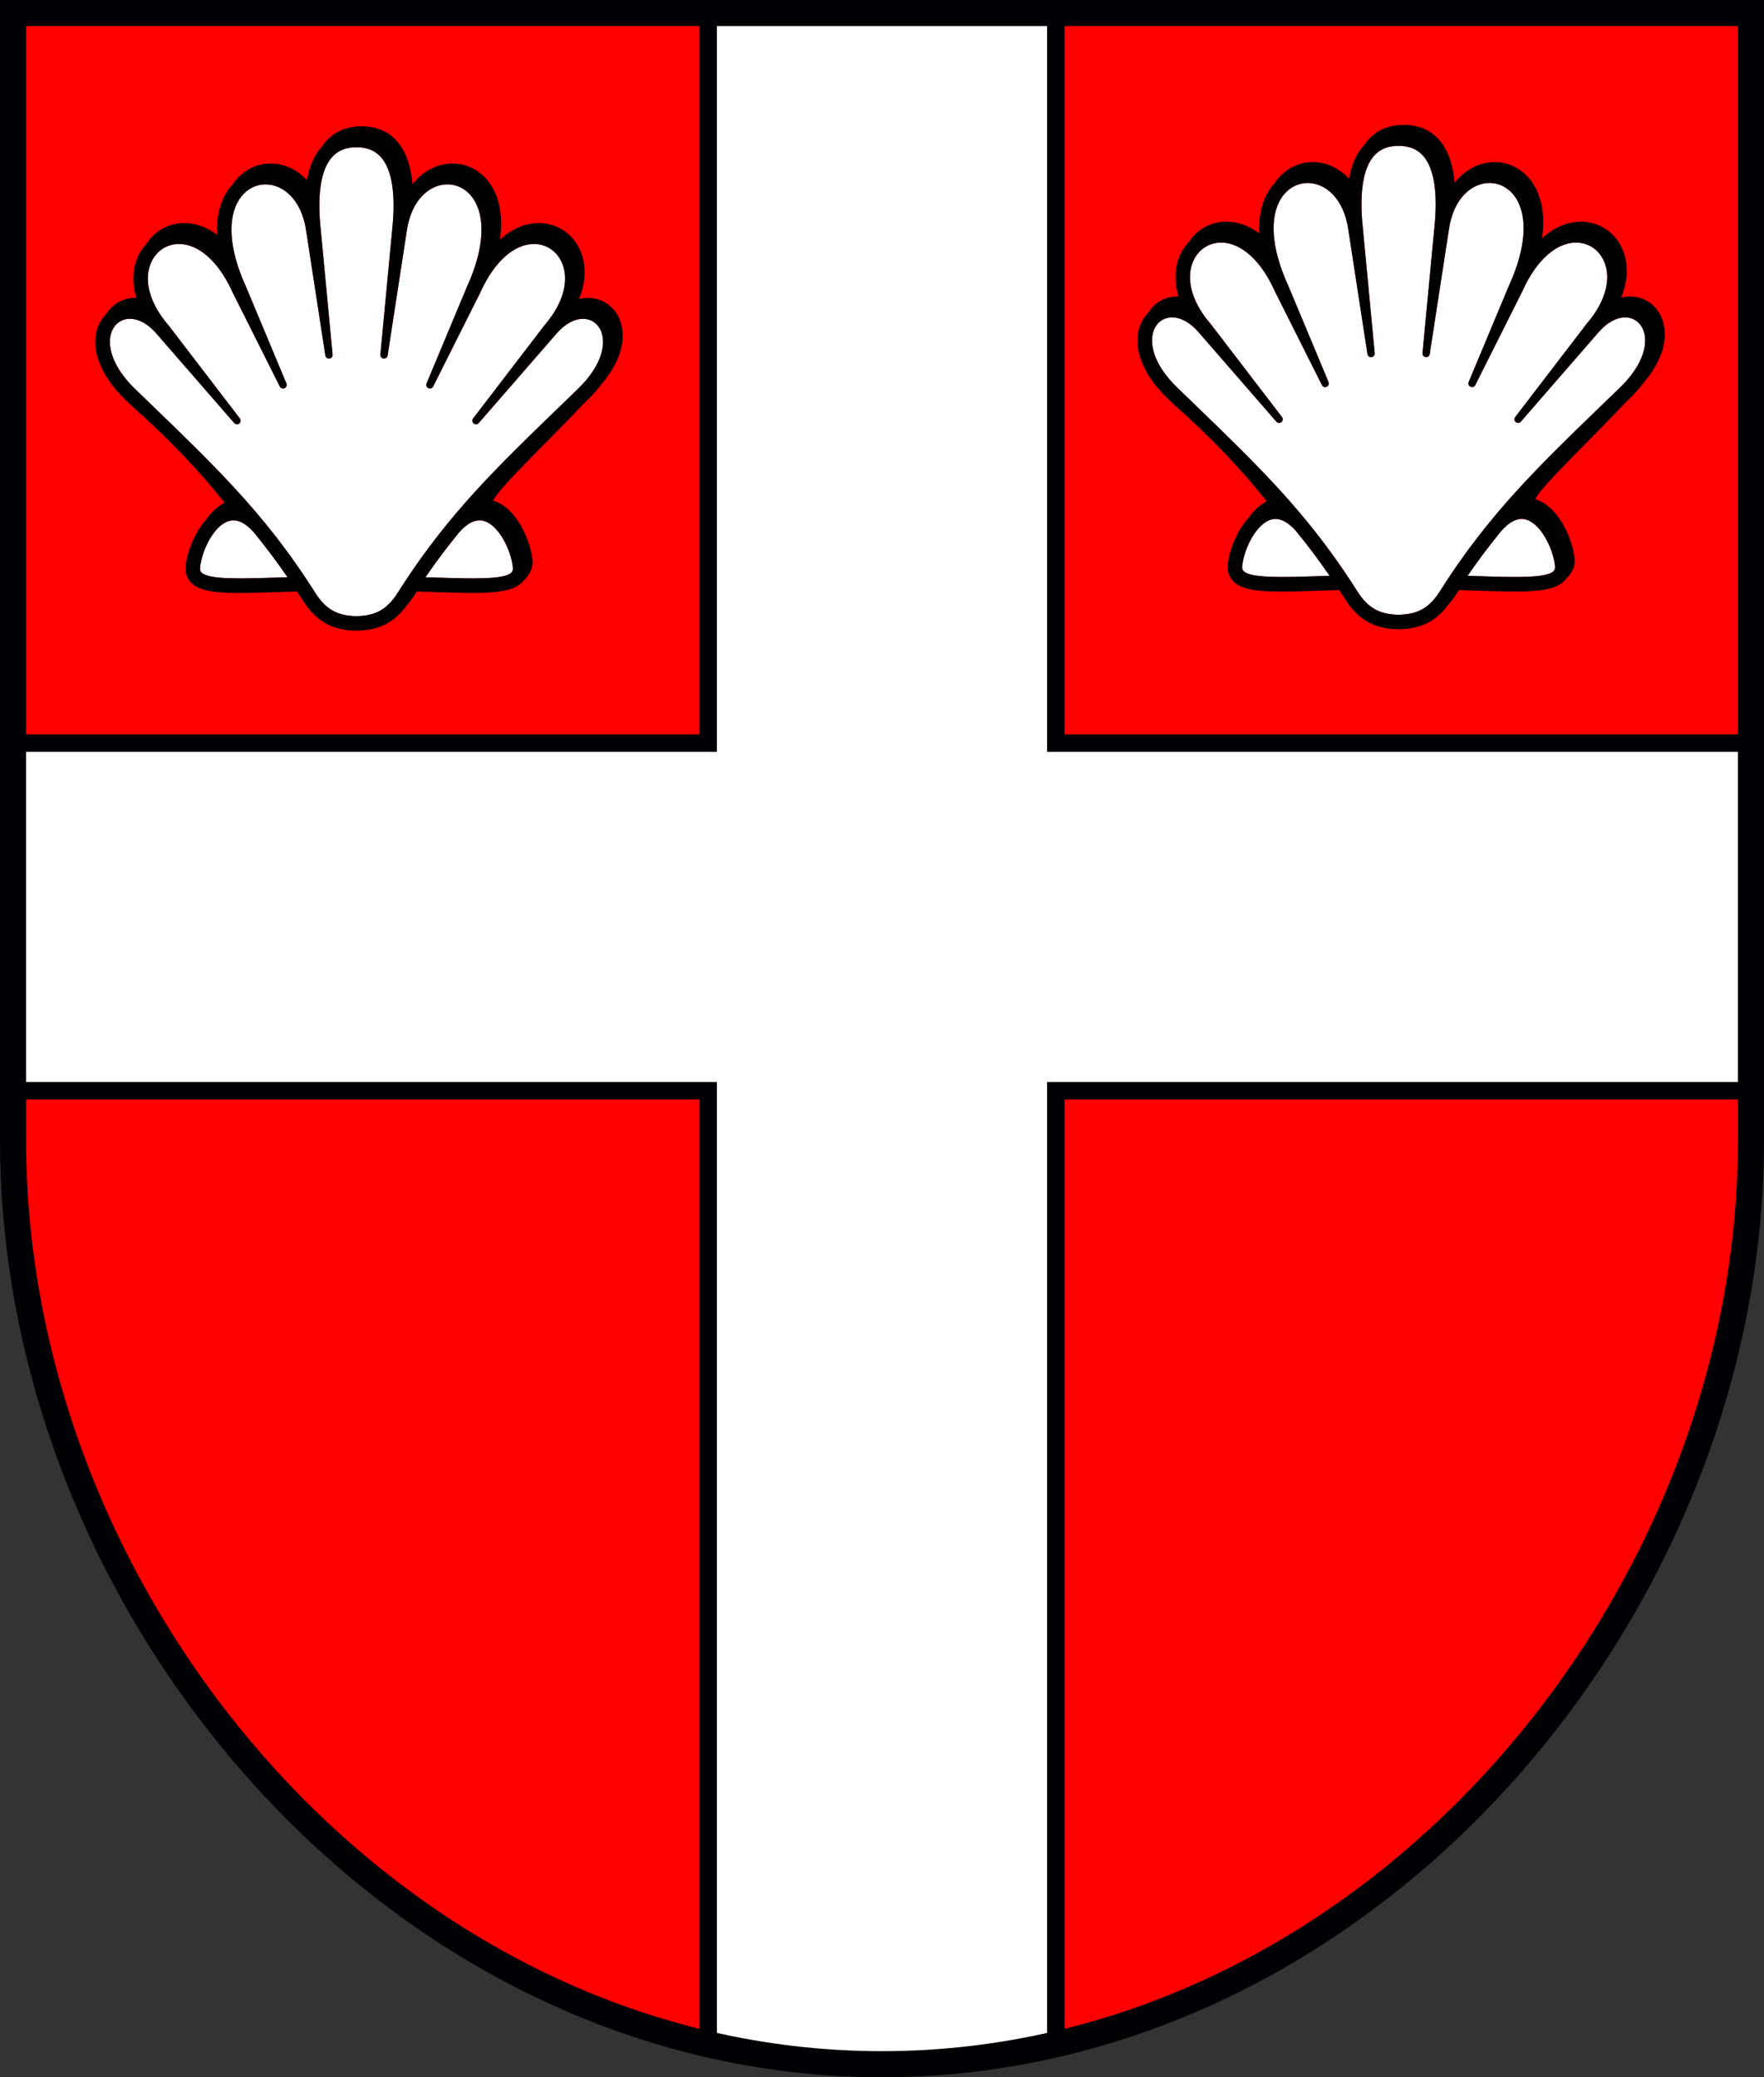 <?xml version="1.0" encoding="UTF-8" standalone="no"?>
<!-- Created with Inkscape (http://www.inkscape.org/) -->

<svg
   xmlns:dc="http://purl.org/dc/elements/1.1/"
   xmlns:cc="http://creativecommons.org/ns#"
   xmlns:rdf="http://www.w3.org/1999/02/22-rdf-syntax-ns#"
   xmlns:svg="http://www.w3.org/2000/svg"
   xmlns="http://www.w3.org/2000/svg"
   xmlns:sodipodi="http://sodipodi.sourceforge.net/DTD/sodipodi-0.dtd"
   xmlns:inkscape="http://www.inkscape.org/namespaces/inkscape"
   version="1.1"
   id="svg2"
   width="101.5"
   height="119.5"
   viewBox="0 0 101.5 119.5"
   sodipodi:docname="Samnaun-coa.svg"
   inkscape:version="0.92.4 (5da689c313, 2019-01-14)">
  <rect x="0" y="0" width="101.5" height="119.5" fill="#333333" stroke="none"/>
  <defs
     id="defs6" />
  <sodipodi:namedview
     pagecolor="#ffffff"
     bordercolor="#666666"
     borderopacity="1"
     objecttolerance="10"
     gridtolerance="10"
     guidetolerance="10"
     inkscape:pageopacity="0"
     inkscape:pageshadow="2"
     inkscape:window-width="1920"
     inkscape:window-height="1001"
     id="namedview4"
     showgrid="false"
     inkscape:zoom="2.8284271"
     inkscape:cx="84.934046"
     inkscape:cy="30.358428"
     inkscape:window-x="-9"
     inkscape:window-y="-9"
     inkscape:window-maximized="1"
     inkscape:current-layer="svg2" />
  <g
     id="g1374"
     transform="translate(0.75,-8.45)">
    <path
       sodipodi:nodetypes="csssccc"
       inkscape:connector-curvature="0"
       style="fill:#ff0000;fill-opacity:1;fill-rule:nonzero;stroke:none;stroke-width:2.777;stroke-linecap:round;stroke-linejoin:miter;stroke-miterlimit:4;stroke-dasharray:none;stroke-dashoffset:0;stroke-opacity:1"
       d="M 0,9.2 V 74.042 C 0,101.276 22.304,127.2 50,127.2 77.696,127.2 100,101.276 100,74.042 V 9.2 H 50 Z"
       id="path2" />
    <path
       id="path2-6"
       d="M 40,9.199 V 51.199 H 0 v 20 h 40 v 54.854 c 3.23,0.747 6.573,1.146 10,1.146 3.427,0 6.77,-0.399 10,-1.146 V 71.199 h 40 v -20 H 60 V 9.199 H 50 Z"
       style="fill:#ffffff;fill-opacity:1;fill-rule:nonzero;stroke:#000005;stroke-width:1;stroke-linecap:round;stroke-linejoin:miter;stroke-miterlimit:4;stroke-dasharray:none;stroke-dashoffset:0;stroke-opacity:1"
       inkscape:connector-curvature="0" />
    <path
       sodipodi:nodetypes="csssccc"
       inkscape:connector-curvature="0"
       style="fill:none;fill-opacity:1;fill-rule:nonzero;stroke:#000005;stroke-width:1.5;stroke-linecap:round;stroke-linejoin:miter;stroke-miterlimit:4;stroke-dasharray:none;stroke-dashoffset:0;stroke-opacity:1"
       d="M 0,9.2 V 74.042 c 0,27.234 22.304,53.158 50,53.158 27.696,0 50,-25.924 50,-53.158 V 9.2 H 50 Z"
       id="path2-5" />
    <g
       transform="translate(-102.53,-0.53)"
       id="g1332">
      <path
         style="fill:#ffffff;stroke-width:0.279"
         inkscape:connector-curvature="0"
         d="m 116.384,39.605 c 0.665,0.812 1.306,1.661 1.939,2.581 -0.114,0.004 -0.229,0.007 -0.339,0.011 -2.363,0.079 -4.228,0.141 -4.619,-0.292 -0.029,-0.032 -0.097,-0.108 -0.065,-0.346 0.145,-1.065 0.843,-2.366 1.649,-2.606 0.45,-0.133 0.933,0.087 1.435,0.651 z"
         id="path1064" />
      <path
         style="fill:#ffffff;stroke-width:0.279"
         inkscape:connector-curvature="0"
         d="m 108.215,28.042 c 0.182,-0.451 0.573,-0.721 1.044,-0.721 0.506,0 1.048,0.302 1.525,0.85 l 0.049,0.058 c 2.7e-4,2.79e-4 8.4e-4,5.57e-4 9.4e-4,8.37e-4 l 4.424,5.087 c 0.076,0.087 0.208,0.097 0.295,0.021 0.084,-0.073 0.095,-0.198 0.029,-0.285 l -4.108,-5.362 c -8.4e-4,-8.37e-4 -0.002,-0.002 -0.003,-0.003 -5.6e-4,-5.58e-4 -8.4e-4,-0.001 -9.5e-4,-0.002 l -0.051,-0.059 c -2.7e-4,-2.79e-4 -5.6e-4,-5.58e-4 -8.4e-4,-8.38e-4 l -0.003,-0.004 c -1.042,-1.232 -1.388,-2.569 -0.923,-3.57 0.301,-0.648 0.896,-1.035 1.591,-1.035 1.131,0 2.271,1.013 3.048,2.71 l 0.022,0.049 v 2.78e-4 c 9.4e-4,0.003 0.002,0.005 0.004,0.007 l 0.01,0.022 c 5.5e-4,0.001 9.4e-4,0.002 0.002,0.004 l 2.711,5.403 0.002,0.004 c 0.052,0.103 0.178,0.145 0.281,0.093 0.099,-0.05 0.141,-0.167 0.099,-0.268 l -2.332,-5.58 v -2.78e-4 l -2.9e-4,-5.59e-4 -0.003,-0.007 c -5.5e-4,-0.001 -9.4e-4,-0.002 -0.002,-0.003 l -0.032,-0.069 c 0,0 0,-2.79e-4 -2.9e-4,-5.57e-4 l -9.4e-4,-0.002 c -0.918,-2.047 -1.044,-3.844 -0.343,-4.926 0.355,-0.549 0.907,-0.864 1.514,-0.864 0.985,0 2.093,0.846 2.346,2.738 v 2.78e-4 l 2.7e-4,0.002 1.093,7.103 c 0.018,0.114 0.124,0.193 0.239,0.175 0.11,-0.017 0.187,-0.117 0.177,-0.226 l -5.5e-4,-0.007 -0.677,-7.145 v -0.004 c -0.222,-2.033 9.4e-4,-3.488 0.646,-4.207 0.342,-0.381 0.802,-0.566 1.407,-0.566 0.605,0 1.065,0.185 1.406,0.566 0.645,0.719 0.868,2.173 0.646,4.207 -2.8e-4,0.001 0,0.003 0,0.004 l -0.676,7.144 -5.5e-4,0.006 c -0.011,0.115 0.074,0.217 0.189,0.228 0.111,0.011 0.21,-0.068 0.227,-0.177 l 1.093,-7.103 0.002,-0.013 c 0.256,-1.884 1.361,-2.727 2.345,-2.727 0.607,0 1.158,0.315 1.514,0.864 0.7,1.082 0.574,2.878 -0.345,4.929 l -0.02,0.045 -2.8e-4,2.79e-4 c -0.004,0.008 -0.008,0.017 -0.012,0.025 l -0.004,0.009 -2.332,5.58 c -0.045,0.107 0.006,0.229 0.112,0.274 0.102,0.043 0.218,-0.001 0.268,-0.098 l 0.002,-0.004 2.712,-5.405 c 2.8e-4,-2.8e-4 2.8e-4,-5.58e-4 5.5e-4,-8.37e-4 l 5.7e-4,-0.001 8.3e-4,-0.001 c 2.8e-4,-2.79e-4 2.8e-4,-8.37e-4 2.8e-4,-0.001 l 0.035,-0.078 c 0.776,-1.694 1.915,-2.707 3.047,-2.707 0.696,0 1.29,0.387 1.591,1.035 0.465,1.001 0.118,2.338 -0.928,3.575 l -0.034,0.04 c -8.4e-4,0.001 -0.002,0.002 -0.003,0.003 -0.006,0.006 -0.012,0.014 -0.017,0.02 l -4.108,5.362 c -0.07,0.092 -0.053,0.223 0.038,0.294 0.088,0.068 0.213,0.054 0.285,-0.029 l 4.423,-5.086 c 5.6e-4,-8.36e-4 0.002,-0.001 0.002,-0.002 l 0.052,-0.061 c 0.473,-0.544 1.015,-0.846 1.521,-0.846 0.472,0 0.862,0.269 1.044,0.721 0.284,0.704 0.078,1.948 -1.353,3.329 l -0.584,0.563 c -0.637,0.614 -1.238,1.194 -1.815,1.756 -0.019,0.018 -0.038,0.035 -0.057,0.055 l 5.6e-4,5.59e-4 c -1.486,1.45 -2.791,2.767 -3.997,4.136 -0.006,0.006 -0.011,0.011 -0.017,0.017 l 8.4e-4,8.37e-4 c -0.338,0.385 -0.669,0.775 -0.995,1.173 -0.007,0.008 -0.014,0.014 -0.021,0.022 l 0.002,0.001 c -0.986,1.206 -1.923,2.491 -2.862,3.976 -0.606,0.957 -1.275,1.337 -2.386,1.354 -1.098,-0.018 -1.767,-0.397 -2.373,-1.354 -0.94,-1.485 -1.877,-2.769 -2.862,-3.976 l 0.002,-0.001 c -0.008,-0.008 -0.014,-0.015 -0.021,-0.023 -0.325,-0.398 -0.656,-0.788 -0.995,-1.172 l 8.4e-4,-5.57e-4 c -0.005,-0.005 -0.008,-0.009 -0.013,-0.013 -1.207,-1.37 -2.512,-2.688 -4,-4.139 l 5.5e-4,-5.59e-4 c -0.02,-0.02 -0.039,-0.037 -0.058,-0.056 -0.576,-0.561 -1.176,-1.141 -1.813,-1.755 l -0.585,-0.564 c -1.432,-1.381 -1.639,-2.625 -1.354,-3.329 z"
         id="path1068"
         sodipodi:nodetypes="cscccccccccccccscccccccccccccccccccsccccccccccscccccccccsccccccccccccccccscccccccccccscccccccccccccccccccccccccccc" />
      <path
         style="fill:#ffffff;stroke-width:0.279"
         inkscape:connector-curvature="0"
         d="m 129.635,38.954 c 0.806,0.239 1.503,1.54 1.649,2.606 0.033,0.238 -0.035,0.314 -0.065,0.346 -0.39,0.433 -2.257,0.371 -4.619,0.292 -0.11,-0.004 -0.225,-0.007 -0.339,-0.011 0.633,-0.92 1.275,-1.769 1.939,-2.581 0.502,-0.564 0.983,-0.785 1.434,-0.651 z"
         id="path1070" />
      <path
         inkscape:connector-curvature="0"
         d="m 130.163,37.784 c 1.286,0.382 2.084,2.156 2.24,3.294 0.057,0.414 0.02,0.792 -0.563,1.387 -0.694,0.708 -2.194,0.67 -5.268,0.568 -0.259,-0.009 -0.531,-0.018 -0.809,-0.026 -0.032,0.049 -0.063,0.096 -0.095,0.146 -0.147,0.233 -0.301,0.439 -0.463,0.622 -0.727,1.018 -1.613,1.467 -2.92,1.488 -1.399,-0.022 -2.32,-0.544 -3.08,-1.744 -0.111,-0.175 -0.222,-0.344 -0.333,-0.514 -0.297,0.009 -0.586,0.019 -0.861,0.028 -3.073,0.102 -4.617,0.154 -5.268,-0.568 -0.237,-0.263 -0.329,-0.606 -0.272,-1.02 0.106,-0.775 0.511,-1.846 1.165,-2.57 0.292,-0.415 0.65,-0.766 1.067,-0.971 -1.429,-1.807 -3.186,-3.669 -5.377,-5.603 l -0.339,-0.327 c -1.47,-1.418 -2.048,-3.005 -1.548,-4.245 l -1.1e-4,5e-6 c 0.107,-0.266 0.264,-0.494 0.453,-0.682 0.356,-0.579 0.964,-0.929 1.658,-0.929 0.026,0 0.053,0.004 0.079,0.005 -0.258,-0.858 -0.232,-1.697 0.105,-2.423 0.122,-0.264 0.285,-0.496 0.473,-0.698 0.477,-0.741 1.279,-1.189 2.167,-1.189 0.663,0 1.305,0.234 1.896,0.669 -0.056,-1.224 0.281,-2.028 0.576,-2.485 0.092,-0.143 0.197,-0.27 0.307,-0.39 0.513,-0.776 1.312,-1.222 2.199,-1.222 0.72,0 1.483,0.307 2.088,0.954 0.144,-0.798 0.417,-1.428 0.822,-1.88 0.017,-0.018 0.035,-0.034 0.052,-0.052 0.074,-0.112 0.152,-0.219 0.239,-0.315 0.502,-0.56 1.185,-0.845 2.03,-0.845 0.844,0 1.527,0.284 2.029,0.845 0.503,0.561 0.805,1.392 0.906,2.485 0.631,-0.813 1.49,-1.192 2.295,-1.192 0.896,0 1.704,0.454 2.216,1.246 0.345,0.533 0.751,1.537 0.515,3.136 0.684,-0.621 1.451,-0.953 2.247,-0.953 1.015,0 1.915,0.582 2.35,1.52 0.392,0.845 0.366,1.843 -0.044,2.848 0.172,-0.042 0.346,-0.063 0.518,-0.063 0.813,0 1.51,0.477 1.82,1.244 0.437,1.084 0.05,2.432 -1.036,3.702 -0.228,0.307 -0.495,0.612 -0.803,0.91 l -0.211,0.204 c -1.741,1.869 -5.056,5.009 -5.222,5.607 z m -3.563,4.412 c 2.362,0.079 4.228,0.141 4.619,-0.292 0.029,-0.032 0.097,-0.108 0.065,-0.346 -0.146,-1.065 -0.843,-2.366 -1.649,-2.606 -0.451,-0.134 -0.933,0.087 -1.434,0.651 -0.665,0.812 -1.306,1.661 -1.939,2.581 0.114,0.004 0.229,0.007 0.339,0.011 z m -13.3,-0.638 c -0.033,0.238 0.035,0.314 0.065,0.346 0.39,0.433 2.256,0.371 4.619,0.292 0.11,-0.004 0.225,-0.007 0.339,-0.011 -0.633,-0.92 -1.274,-1.769 -1.939,-2.581 -0.502,-0.564 -0.985,-0.785 -1.435,-0.651 -0.806,0.239 -1.504,1.54 -1.649,2.605 z m -3.732,-10.187 0.585,0.564 c 0.637,0.614 1.237,1.193 1.813,1.755 0.019,0.019 0.039,0.036 0.058,0.056 l -5.6e-4,5.58e-4 c 1.488,1.451 2.793,2.769 4,4.139 0.005,0.005 0.008,0.009 0.013,0.013 l -8.3e-4,5.58e-4 c 0.338,0.384 0.669,0.775 0.995,1.172 0.008,0.008 0.014,0.015 0.021,0.023 l -0.002,0.001 c 0.986,1.206 1.923,2.491 2.862,3.976 0.606,0.957 1.275,1.337 2.373,1.354 1.111,-0.018 1.78,-0.397 2.386,-1.354 0.94,-1.485 1.877,-2.769 2.862,-3.976 l -0.002,-0.001 c 0.007,-0.008 0.014,-0.014 0.021,-0.022 0.326,-0.398 0.656,-0.788 0.995,-1.173 l -8.4e-4,-8.36e-4 c 0.006,-0.006 0.011,-0.011 0.017,-0.017 1.206,-1.369 2.51,-2.686 3.997,-4.136 l -5.6e-4,-5.58e-4 c 0.019,-0.019 0.038,-0.036 0.057,-0.055 0.577,-0.562 1.178,-1.142 1.815,-1.756 l 0.584,-0.563 c 1.432,-1.381 1.637,-2.625 1.353,-3.329 -0.182,-0.451 -0.573,-0.721 -1.044,-0.721 -0.506,0 -1.048,0.302 -1.521,0.846 l -0.052,0.061 c -5.6e-4,8.37e-4 -0.002,0.001 -0.002,0.002 l -4.423,5.086 c -0.072,0.082 -0.197,0.096 -0.285,0.029 -0.092,-0.07 -0.109,-0.202 -0.038,-0.294 l 4.108,-5.362 c 0.005,-0.006 0.011,-0.014 0.017,-0.02 8.4e-4,-0.001 0.002,-0.002 0.003,-0.003 l 0.034,-0.04 c 1.046,-1.237 1.393,-2.574 0.928,-3.575 -0.301,-0.648 -0.896,-1.035 -1.591,-1.035 -1.131,0 -2.271,1.013 -3.047,2.707 l -0.035,0.078 c -2.7e-4,2.79e-4 -2.7e-4,8.37e-4 -2.7e-4,0.001 l -8.4e-4,0.001 -5.7e-4,0.001 c -2.7e-4,2.79e-4 -2.7e-4,5.58e-4 -5.5e-4,8.37e-4 l -2.712,5.405 -0.002,0.004 c -0.049,0.097 -0.165,0.141 -0.268,0.099 -0.107,-0.045 -0.157,-0.167 -0.112,-0.274 l 2.332,-5.58 0.004,-0.009 c 0.004,-0.008 0.008,-0.017 0.012,-0.025 l 2.8e-4,-2.8e-4 0.02,-0.045 c 0.92,-2.05 1.046,-3.847 0.345,-4.929 -0.355,-0.549 -0.907,-0.864 -1.514,-0.864 -0.984,0 -2.089,0.843 -2.345,2.727 l -0.002,0.013 -1.093,7.103 c -0.017,0.109 -0.116,0.187 -0.227,0.177 -0.115,-0.011 -0.199,-0.113 -0.189,-0.228 l 5.5e-4,-0.006 0.676,-7.144 c 2.7e-4,-0.001 0,-0.003 0,-0.004 0.222,-2.033 -0.002,-3.488 -0.646,-4.207 -0.342,-0.381 -0.802,-0.566 -1.406,-0.566 -0.605,0 -1.065,0.185 -1.407,0.566 -0.645,0.719 -0.868,2.173 -0.646,4.207 v 0.004 l 0.677,7.145 5.6e-4,0.007 c 0.01,0.109 -0.067,0.209 -0.177,0.226 -0.114,0.018 -0.221,-0.061 -0.239,-0.175 l -1.093,-7.103 -2.8e-4,-0.002 v -2.8e-4 c -0.253,-1.891 -1.361,-2.738 -2.346,-2.738 -0.607,0 -1.158,0.315 -1.514,0.864 -0.701,1.082 -0.575,2.878 0.343,4.926 l 9.4e-4,0.002 c 0,2.79e-4 0,5.58e-4 2.8e-4,5.58e-4 l 0.032,0.069 c 5.6e-4,0.001 9.4e-4,0.002 0.002,0.003 l 0.003,0.007 2.8e-4,5.58e-4 v 2.8e-4 l 2.332,5.58 c 0.042,0.1 -5.7e-4,0.218 -0.099,0.268 -0.103,0.052 -0.229,0.01 -0.281,-0.093 l -0.002,-0.004 -2.711,-5.403 c -5.6e-4,-0.001 -0.002,-0.002 -0.002,-0.004 l -0.01,-0.022 c -9.4e-4,-0.003 -0.002,-0.005 -0.004,-0.007 v -2.79e-4 l -0.022,-0.049 c -0.777,-1.697 -1.916,-2.71 -3.048,-2.71 -0.695,0 -1.29,0.387 -1.591,1.035 -0.465,1.002 -0.118,2.338 0.923,3.57 l 0.003,0.004 c 2.9e-4,2.79e-4 5.7e-4,5.58e-4 8.4e-4,8.37e-4 l 0.051,0.059 c 5.5e-4,5.59e-4 8.4e-4,0.001 9.4e-4,0.002 l 0.003,0.003 4.108,5.362 c 0.067,0.087 0.055,0.213 -0.029,0.285 -0.087,0.076 -0.22,0.067 -0.295,-0.021 l -4.424,-5.087 c -2.8e-4,-2.79e-4 -8.3e-4,-5.59e-4 -9.4e-4,-8.37e-4 l -0.049,-0.058 c -0.477,-0.548 -1.018,-0.85 -1.525,-0.85 -0.471,0 -0.862,0.269 -1.044,0.721 -0.283,0.704 -0.077,1.948 1.354,3.329 z"
         id="path1074"
         style="stroke-width:0.279"
         sodipodi:nodetypes="ccccccccccccccccccccscccscccsccccsccsccsccscccccccccccccccccccccccccccccccccccccccccccccccscccccccccccsccccccccccccccccscccccccccsccccccccccscccccccccccccccccccscccccccccccccsccc" />
    </g>
    <g
       transform="translate(-42.567,-0.611)"
       id="g1332-9">
      <path
         style="fill:#ffffff;stroke-width:0.279"
         inkscape:connector-curvature="0"
         d="m 116.384,39.605 c 0.665,0.812 1.306,1.661 1.939,2.581 -0.114,0.004 -0.229,0.007 -0.339,0.011 -2.363,0.079 -4.228,0.141 -4.619,-0.292 -0.029,-0.032 -0.097,-0.108 -0.065,-0.346 0.145,-1.065 0.843,-2.366 1.649,-2.606 0.45,-0.133 0.933,0.087 1.435,0.651 z"
         id="path1064-5" />
      <path
         style="fill:#ffffff;stroke-width:0.279"
         inkscape:connector-curvature="0"
         d="m 108.215,28.042 c 0.182,-0.451 0.573,-0.721 1.044,-0.721 0.506,0 1.048,0.302 1.525,0.85 l 0.049,0.058 c 2.7e-4,2.79e-4 8.4e-4,5.57e-4 9.4e-4,8.37e-4 l 4.424,5.087 c 0.076,0.087 0.208,0.097 0.295,0.021 0.084,-0.073 0.095,-0.198 0.029,-0.285 l -4.108,-5.362 c -8.4e-4,-8.37e-4 -0.002,-0.002 -0.003,-0.003 -5.6e-4,-5.58e-4 -8.4e-4,-0.001 -9.5e-4,-0.002 l -0.051,-0.059 c -2.7e-4,-2.79e-4 -5.6e-4,-5.58e-4 -8.4e-4,-8.38e-4 l -0.003,-0.004 c -1.042,-1.232 -1.388,-2.569 -0.923,-3.57 0.301,-0.648 0.896,-1.035 1.591,-1.035 1.131,0 2.271,1.013 3.048,2.71 l 0.022,0.049 v 2.78e-4 c 9.4e-4,0.003 0.002,0.005 0.004,0.007 l 0.01,0.022 c 5.5e-4,0.001 9.4e-4,0.002 0.002,0.004 l 2.711,5.403 0.002,0.004 c 0.052,0.103 0.178,0.145 0.281,0.093 0.099,-0.05 0.141,-0.167 0.099,-0.268 l -2.332,-5.58 v -2.78e-4 l -2.9e-4,-5.59e-4 -0.003,-0.007 c -5.5e-4,-0.001 -9.4e-4,-0.002 -0.002,-0.003 l -0.032,-0.069 c 0,0 0,-2.79e-4 -2.9e-4,-5.57e-4 l -9.4e-4,-0.002 c -0.918,-2.047 -1.044,-3.844 -0.343,-4.926 0.355,-0.549 0.907,-0.864 1.514,-0.864 0.985,0 2.093,0.846 2.346,2.738 v 2.78e-4 l 2.7e-4,0.002 1.093,7.103 c 0.018,0.114 0.124,0.193 0.239,0.175 0.11,-0.017 0.187,-0.117 0.177,-0.226 l -5.5e-4,-0.007 -0.677,-7.145 v -0.004 c -0.222,-2.033 9.4e-4,-3.488 0.646,-4.207 0.342,-0.381 0.802,-0.566 1.407,-0.566 0.605,0 1.065,0.185 1.406,0.566 0.645,0.719 0.868,2.173 0.646,4.207 -2.8e-4,0.001 0,0.003 0,0.004 l -0.676,7.144 -5.5e-4,0.006 c -0.011,0.115 0.074,0.217 0.189,0.228 0.111,0.011 0.21,-0.068 0.227,-0.177 l 1.093,-7.103 0.002,-0.013 c 0.256,-1.884 1.361,-2.727 2.345,-2.727 0.607,0 1.158,0.315 1.514,0.864 0.7,1.082 0.574,2.878 -0.345,4.929 l -0.02,0.045 -2.8e-4,2.79e-4 c -0.004,0.008 -0.008,0.017 -0.012,0.025 l -0.004,0.009 -2.332,5.58 c -0.045,0.107 0.006,0.229 0.112,0.274 0.102,0.043 0.218,-0.001 0.268,-0.098 l 0.002,-0.004 2.712,-5.405 c 2.8e-4,-2.8e-4 2.8e-4,-5.58e-4 5.5e-4,-8.37e-4 l 5.7e-4,-0.001 8.3e-4,-0.001 c 2.8e-4,-2.79e-4 2.8e-4,-8.37e-4 2.8e-4,-0.001 l 0.035,-0.078 c 0.776,-1.694 1.915,-2.707 3.047,-2.707 0.696,0 1.29,0.387 1.591,1.035 0.465,1.001 0.118,2.338 -0.928,3.575 l -0.034,0.04 c -8.4e-4,0.001 -0.002,0.002 -0.003,0.003 -0.006,0.006 -0.012,0.014 -0.017,0.02 l -4.108,5.362 c -0.07,0.092 -0.053,0.223 0.038,0.294 0.088,0.068 0.213,0.054 0.285,-0.029 l 4.423,-5.086 c 5.6e-4,-8.36e-4 0.002,-0.001 0.002,-0.002 l 0.052,-0.061 c 0.473,-0.544 1.015,-0.846 1.521,-0.846 0.472,0 0.862,0.269 1.044,0.721 0.284,0.704 0.078,1.948 -1.353,3.329 l -0.584,0.563 c -0.637,0.614 -1.238,1.194 -1.815,1.756 -0.019,0.018 -0.038,0.035 -0.057,0.055 l 5.6e-4,5.59e-4 c -1.486,1.45 -2.791,2.767 -3.997,4.136 -0.006,0.006 -0.011,0.011 -0.017,0.017 l 8.4e-4,8.37e-4 c -0.338,0.385 -0.669,0.775 -0.995,1.173 -0.007,0.008 -0.014,0.014 -0.021,0.022 l 0.002,0.001 c -0.986,1.206 -1.923,2.491 -2.862,3.976 -0.606,0.957 -1.275,1.337 -2.386,1.354 -1.098,-0.018 -1.767,-0.397 -2.373,-1.354 -0.94,-1.485 -1.877,-2.769 -2.862,-3.976 l 0.002,-0.001 c -0.008,-0.008 -0.014,-0.015 -0.021,-0.023 -0.325,-0.398 -0.656,-0.788 -0.995,-1.172 l 8.4e-4,-5.57e-4 c -0.005,-0.005 -0.008,-0.009 -0.013,-0.013 -1.207,-1.37 -2.512,-2.688 -4,-4.139 l 5.5e-4,-5.59e-4 c -0.02,-0.02 -0.039,-0.037 -0.058,-0.056 -0.576,-0.561 -1.176,-1.141 -1.813,-1.755 l -0.585,-0.564 c -1.432,-1.381 -1.639,-2.625 -1.354,-3.329 z"
         id="path1068-5"
         sodipodi:nodetypes="cscccccccccccccscccccccccccccccccccsccccccccccscccccccccsccccccccccccccccscccccccccccscccccccccccccccccccccccccccc" />
      <path
         style="fill:#ffffff;stroke-width:0.279"
         inkscape:connector-curvature="0"
         d="m 129.635,38.954 c 0.806,0.239 1.503,1.54 1.649,2.606 0.033,0.238 -0.035,0.314 -0.065,0.346 -0.39,0.433 -2.257,0.371 -4.619,0.292 -0.11,-0.004 -0.225,-0.007 -0.339,-0.011 0.633,-0.92 1.275,-1.769 1.939,-2.581 0.502,-0.564 0.983,-0.785 1.434,-0.651 z"
         id="path1070-4" />
      <path
         inkscape:connector-curvature="0"
         d="m 130.163,37.784 c 1.286,0.382 2.084,2.156 2.24,3.294 0.057,0.414 0.02,0.792 -0.563,1.387 -0.694,0.708 -2.194,0.67 -5.268,0.568 -0.259,-0.009 -0.531,-0.018 -0.809,-0.026 -0.032,0.049 -0.063,0.096 -0.095,0.146 -0.147,0.233 -0.301,0.439 -0.463,0.622 -0.727,1.018 -1.613,1.467 -2.92,1.488 -1.399,-0.022 -2.32,-0.544 -3.08,-1.744 -0.111,-0.175 -0.222,-0.344 -0.333,-0.514 -0.297,0.009 -0.586,0.019 -0.861,0.028 -3.073,0.102 -4.617,0.154 -5.268,-0.568 -0.237,-0.263 -0.329,-0.606 -0.272,-1.02 0.106,-0.775 0.511,-1.846 1.165,-2.57 0.292,-0.415 0.65,-0.766 1.067,-0.971 -1.429,-1.807 -3.186,-3.669 -5.377,-5.603 l -0.339,-0.327 c -1.47,-1.418 -2.048,-3.005 -1.548,-4.245 l -1.1e-4,5e-6 c 0.107,-0.266 0.264,-0.494 0.453,-0.682 0.356,-0.579 0.964,-0.929 1.658,-0.929 0.026,0 0.053,0.004 0.079,0.005 -0.258,-0.858 -0.232,-1.697 0.105,-2.423 0.122,-0.264 0.285,-0.496 0.473,-0.698 0.477,-0.741 1.279,-1.189 2.167,-1.189 0.663,0 1.305,0.234 1.896,0.669 -0.056,-1.224 0.281,-2.028 0.576,-2.485 0.092,-0.143 0.197,-0.27 0.307,-0.39 0.513,-0.776 1.312,-1.222 2.199,-1.222 0.72,0 1.483,0.307 2.088,0.954 0.144,-0.798 0.417,-1.428 0.822,-1.88 0.017,-0.018 0.035,-0.034 0.052,-0.052 0.074,-0.112 0.152,-0.219 0.239,-0.315 0.502,-0.56 1.185,-0.845 2.03,-0.845 0.844,0 1.527,0.284 2.029,0.845 0.503,0.561 0.805,1.392 0.906,2.485 0.631,-0.813 1.49,-1.192 2.295,-1.192 0.896,0 1.704,0.454 2.216,1.246 0.345,0.533 0.751,1.537 0.515,3.136 0.684,-0.621 1.451,-0.953 2.247,-0.953 1.015,0 1.915,0.582 2.35,1.52 0.392,0.845 0.366,1.843 -0.044,2.848 0.172,-0.042 0.346,-0.063 0.518,-0.063 0.813,0 1.51,0.477 1.82,1.244 0.437,1.084 0.05,2.432 -1.036,3.702 -0.228,0.307 -0.495,0.612 -0.803,0.91 l -0.211,0.204 c -1.741,1.869 -5.056,5.009 -5.222,5.607 z m -3.563,4.412 c 2.362,0.079 4.228,0.141 4.619,-0.292 0.029,-0.032 0.097,-0.108 0.065,-0.346 -0.146,-1.065 -0.843,-2.366 -1.649,-2.606 -0.451,-0.134 -0.933,0.087 -1.434,0.651 -0.665,0.812 -1.306,1.661 -1.939,2.581 0.114,0.004 0.229,0.007 0.339,0.011 z m -13.3,-0.638 c -0.033,0.238 0.035,0.314 0.065,0.346 0.39,0.433 2.256,0.371 4.619,0.292 0.11,-0.004 0.225,-0.007 0.339,-0.011 -0.633,-0.92 -1.274,-1.769 -1.939,-2.581 -0.502,-0.564 -0.985,-0.785 -1.435,-0.651 -0.806,0.239 -1.504,1.54 -1.649,2.605 z m -3.732,-10.187 0.585,0.564 c 0.637,0.614 1.237,1.193 1.813,1.755 0.019,0.019 0.039,0.036 0.058,0.056 l -5.6e-4,5.58e-4 c 1.488,1.451 2.793,2.769 4,4.139 0.005,0.005 0.008,0.009 0.013,0.013 l -8.3e-4,5.58e-4 c 0.338,0.384 0.669,0.775 0.995,1.172 0.008,0.008 0.014,0.015 0.021,0.023 l -0.002,0.001 c 0.986,1.206 1.923,2.491 2.862,3.976 0.606,0.957 1.275,1.337 2.373,1.354 1.111,-0.018 1.78,-0.397 2.386,-1.354 0.94,-1.485 1.877,-2.769 2.862,-3.976 l -0.002,-0.001 c 0.007,-0.008 0.014,-0.014 0.021,-0.022 0.326,-0.398 0.656,-0.788 0.995,-1.173 l -8.4e-4,-8.36e-4 c 0.006,-0.006 0.011,-0.011 0.017,-0.017 1.206,-1.369 2.51,-2.686 3.997,-4.136 l -5.6e-4,-5.58e-4 c 0.019,-0.019 0.038,-0.036 0.057,-0.055 0.577,-0.562 1.178,-1.142 1.815,-1.756 l 0.584,-0.563 c 1.432,-1.381 1.637,-2.625 1.353,-3.329 -0.182,-0.451 -0.573,-0.721 -1.044,-0.721 -0.506,0 -1.048,0.302 -1.521,0.846 l -0.052,0.061 c -5.6e-4,8.37e-4 -0.002,0.001 -0.002,0.002 l -4.423,5.086 c -0.072,0.082 -0.197,0.096 -0.285,0.029 -0.092,-0.07 -0.109,-0.202 -0.038,-0.294 l 4.108,-5.362 c 0.005,-0.006 0.011,-0.014 0.017,-0.02 8.4e-4,-0.001 0.002,-0.002 0.003,-0.003 l 0.034,-0.04 c 1.046,-1.237 1.393,-2.574 0.928,-3.575 -0.301,-0.648 -0.896,-1.035 -1.591,-1.035 -1.131,0 -2.271,1.013 -3.047,2.707 l -0.035,0.078 c -2.7e-4,2.79e-4 -2.7e-4,8.37e-4 -2.7e-4,0.001 l -8.4e-4,0.001 -5.7e-4,0.001 c -2.7e-4,2.79e-4 -2.7e-4,5.58e-4 -5.5e-4,8.37e-4 l -2.712,5.405 -0.002,0.004 c -0.049,0.097 -0.165,0.141 -0.268,0.099 -0.107,-0.045 -0.157,-0.167 -0.112,-0.274 l 2.332,-5.58 0.004,-0.009 c 0.004,-0.008 0.008,-0.017 0.012,-0.025 l 2.8e-4,-2.8e-4 0.02,-0.045 c 0.92,-2.05 1.046,-3.847 0.345,-4.929 -0.355,-0.549 -0.907,-0.864 -1.514,-0.864 -0.984,0 -2.089,0.843 -2.345,2.727 l -0.002,0.013 -1.093,7.103 c -0.017,0.109 -0.116,0.187 -0.227,0.177 -0.115,-0.011 -0.199,-0.113 -0.189,-0.228 l 5.5e-4,-0.006 0.676,-7.144 c 2.7e-4,-0.001 0,-0.003 0,-0.004 0.222,-2.033 -0.002,-3.488 -0.646,-4.207 -0.342,-0.381 -0.802,-0.566 -1.406,-0.566 -0.605,0 -1.065,0.185 -1.407,0.566 -0.645,0.719 -0.868,2.173 -0.646,4.207 v 0.004 l 0.677,7.145 5.6e-4,0.007 c 0.01,0.109 -0.067,0.209 -0.177,0.226 -0.114,0.018 -0.221,-0.061 -0.239,-0.175 l -1.093,-7.103 -2.8e-4,-0.002 v -2.8e-4 c -0.253,-1.891 -1.361,-2.738 -2.346,-2.738 -0.607,0 -1.158,0.315 -1.514,0.864 -0.701,1.082 -0.575,2.878 0.343,4.926 l 9.4e-4,0.002 c 0,2.79e-4 0,5.58e-4 2.8e-4,5.58e-4 l 0.032,0.069 c 5.6e-4,0.001 9.4e-4,0.002 0.002,0.003 l 0.003,0.007 2.8e-4,5.58e-4 v 2.8e-4 l 2.332,5.58 c 0.042,0.1 -5.7e-4,0.218 -0.099,0.268 -0.103,0.052 -0.229,0.01 -0.281,-0.093 l -0.002,-0.004 -2.711,-5.403 c -5.6e-4,-0.001 -0.002,-0.002 -0.002,-0.004 l -0.01,-0.022 c -9.4e-4,-0.003 -0.002,-0.005 -0.004,-0.007 v -2.79e-4 l -0.022,-0.049 c -0.777,-1.697 -1.916,-2.71 -3.048,-2.71 -0.695,0 -1.29,0.387 -1.591,1.035 -0.465,1.002 -0.118,2.338 0.923,3.57 l 0.003,0.004 c 2.9e-4,2.79e-4 5.7e-4,5.58e-4 8.4e-4,8.37e-4 l 0.051,0.059 c 5.5e-4,5.59e-4 8.4e-4,0.001 9.4e-4,0.002 l 0.003,0.003 4.108,5.362 c 0.067,0.087 0.055,0.213 -0.029,0.285 -0.087,0.076 -0.22,0.067 -0.295,-0.021 l -4.424,-5.087 c -2.8e-4,-2.79e-4 -8.3e-4,-5.59e-4 -9.4e-4,-8.37e-4 l -0.049,-0.058 c -0.477,-0.548 -1.018,-0.85 -1.525,-0.85 -0.471,0 -0.862,0.269 -1.044,0.721 -0.283,0.704 -0.077,1.948 1.354,3.329 z"
         id="path1074-0"
         style="stroke-width:0.279"
         sodipodi:nodetypes="ccccccccccccccccccccscccscccsccccsccsccsccscccccccccccccccccccccccccccccccccccccccccccccccscccccccccccsccccccccccccccccscccccccccsccccccccccscccccccccccccccccccscccccccccccccsccc" />
    </g>
  </g>
</svg>
